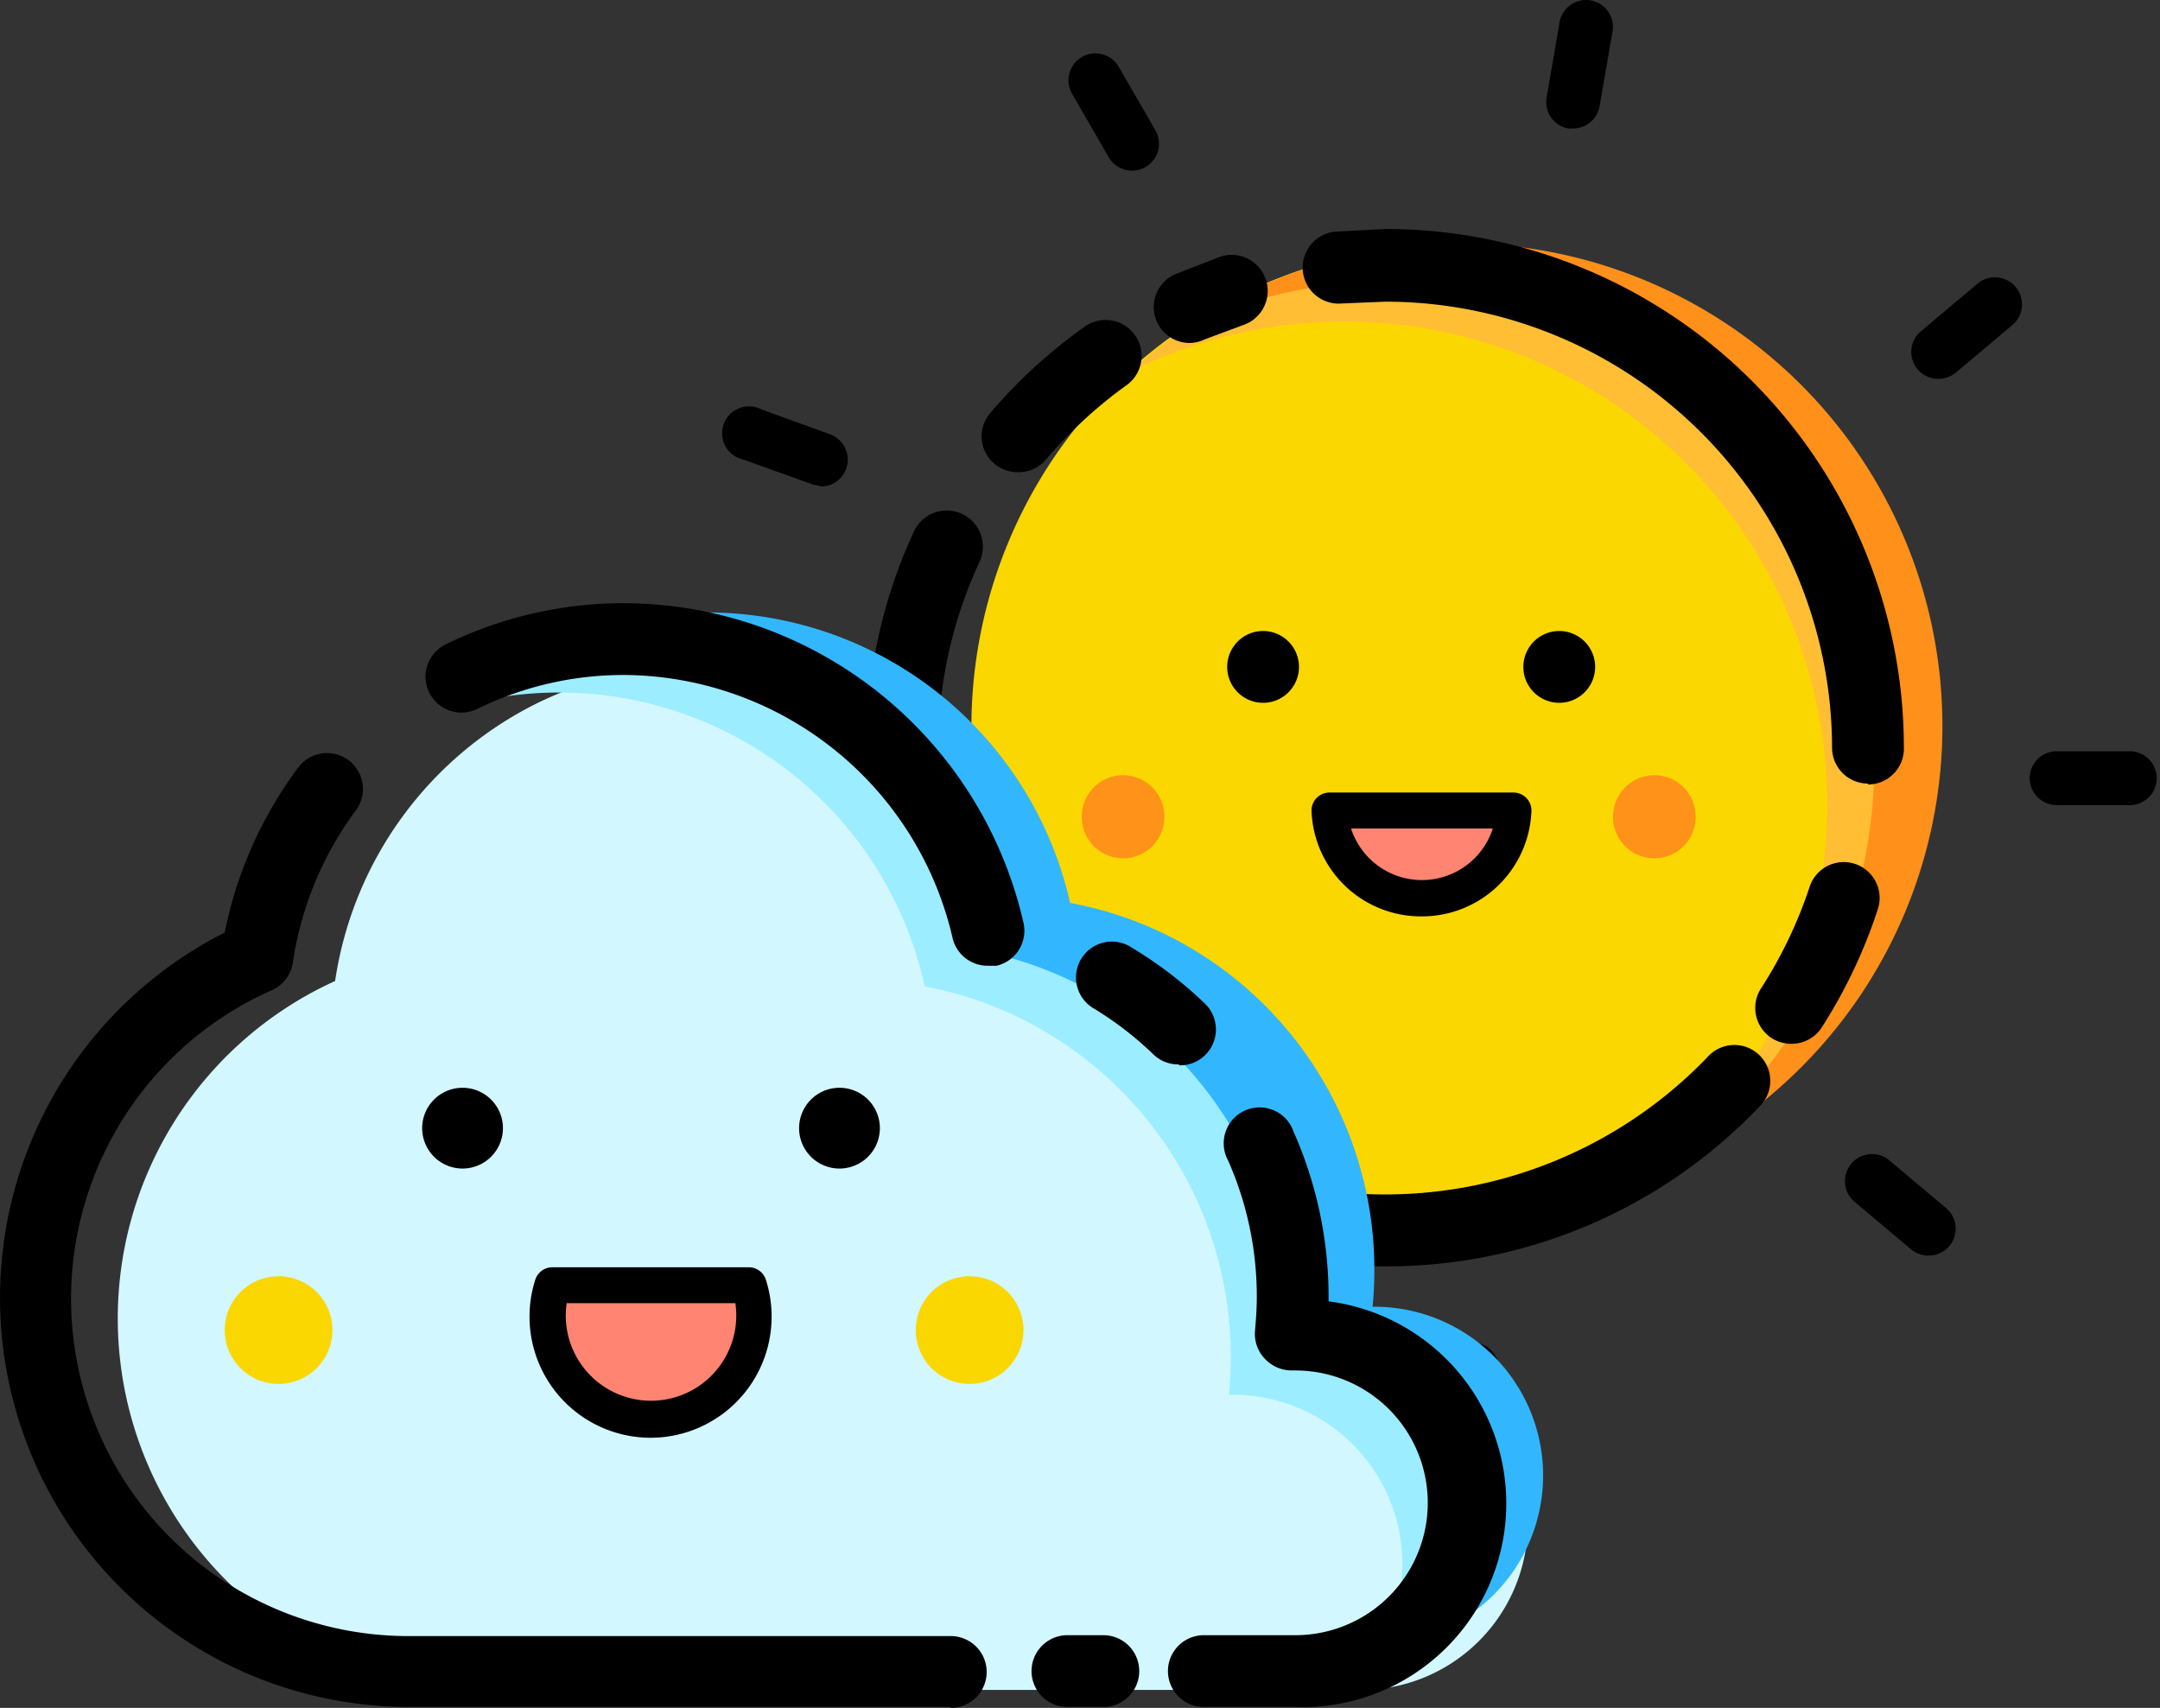 <?xml version="1.0" standalone="no"?><!DOCTYPE svg PUBLIC "-//W3C//DTD SVG 1.1//EN" "http://www.w3.org/Graphics/SVG/1.1/DTD/svg11.dtd"><svg class="icon" width="200px" height="158.15px" viewBox="0 0 1295 1024" version="1.1" xmlns="http://www.w3.org/2000/svg"><rect x="0" y="0" width="1295" height="1024" fill="#333333" stroke="none"/><path d="M582.395 435.905a289.474 288.936 0 1 0 578.948 0 289.474 288.936 0 1 0-578.948 0Z" fill="#FAD700" /><path d="M677.631 222.835a289.474 289.474 0 1 1 324.447 472.413 289.474 289.474 0 0 0-324.447-472.413z" fill="#FFBE34" /><path d="M714.757 194.318a289.474 289.474 0 1 1 279.789 504.696 289.474 289.474 0 0 0-279.789-504.696z" fill="#FF9019" /><path d="M757.264 399.856m-21.522 0a21.522 21.522 0 1 0 43.044 0 21.522 21.522 0 1 0-43.044 0Z"  /><path d="M934.822 399.856m-21.522 0a21.522 21.522 0 1 0 43.044 0 21.522 21.522 0 1 0-43.044 0Z"  /><path d="M797.618 485.944h110.301a55.42 55.42 0 0 1-110.301 0z" fill="#FF8472" /><path d="M852.499 549.435a65.643 65.643 0 0 1-66.181-62.952 10.761 10.761 0 0 1 10.761-11.299h110.301a10.761 10.761 0 0 1 10.761 11.299 65.643 65.643 0 0 1-65.643 62.952z m-42.506-52.729a44.659 44.659 0 0 0 85.013 0z"  /><path d="M967.105 489.711a24.751 24.751 0 1 0 49.501 0 24.751 24.751 0 1 0-49.501 0Z" fill="#FF9218" /><path d="M830.439 759.277a310.996 310.996 0 0 1-310.996-310.458 307.768 307.768 0 0 1 28.517-130.209 21.662 21.662 0 1 1 39.278 18.294 265.261 265.261 0 0 0-24.751 111.916 267.952 267.952 0 0 0 461.114 185.091 21.522 21.522 0 1 1 31.207 29.593 308.306 308.306 0 0 1-224.369 95.774z m243.739-133.438a21.522 21.522 0 0 1-18.294-33.359 266.337 266.337 0 0 0 29.055-60.8 21.522 21.522 0 1 1 40.892 13.451 309.92 309.92 0 0 1-33.359 70.485 21.522 21.522 0 0 1-18.294 10.223z m45.735-156.036a21.522 21.522 0 0 1-21.522-21.522 267.952 267.952 0 0 0-267.952-267.414l-25.827 1.076a21.63 21.63 0 0 1-4.304-43.044l30.131-1.614A310.996 310.996 0 0 1 1141.435 447.743a21.522 21.522 0 0 1-21.522 22.598z m-510.077-186.705a21.522 21.522 0 0 1-16.142-35.512 312.61 312.61 0 0 1 56.496-51.653 21.576 21.576 0 1 1 25.289 34.974 269.566 269.566 0 0 0-48.425 44.659 21.522 21.522 0 0 1-17.218 7.533zM713.681 205.618a21.522 21.522 0 0 1-8.609-41.43l26.365-10.223a21.608 21.608 0 0 1 13.989 40.892l-23.136 8.609a21.522 21.522 0 0 1-8.609 2.152z"  /><path d="M648.576 489.711a24.751 24.751 0 1 0 49.501 0 24.751 24.751 0 1 0-49.501 0Z" fill="#FF9218" /><path d="M890.701 881.953a16.142 16.142 0 0 1-16.142-13.451l-7.533-43.582a16.142 16.142 0 1 1 31.745-5.381l7.533 43.582a16.142 16.142 0 0 1-12.913 18.832z m-286.784-71.561a16.142 16.142 0 0 1-13.989-24.212l22.06-38.202a16.152 16.152 0 0 1 27.979 16.142l-22.06 38.202a16.142 16.142 0 0 1-13.989 8.071z m552.045-57.572a16.142 16.142 0 0 1-10.223-3.766l-33.897-28.517a16.222 16.222 0 1 1 20.984-24.751l33.897 28.517a16.142 16.142 0 0 1-10.223 28.517zM430.664 571.495a16.142 16.142 0 0 1-5.381-31.207l41.43-15.066a16.142 16.142 0 0 1 11.299 30.131l-41.968 15.066z m802.241-88.779a16.142 16.142 0 0 1 0-32.283h44.121a16.142 16.142 0 0 1 0 32.283h-44.121zM493.078 291.706l-5.381-1.076-41.968-15.066a16.142 16.142 0 1 1 10.761-30.131l41.43 15.066a16.142 16.142 0 0 1-5.381 31.207z m668.803-64.567a16.142 16.142 0 0 1-10.223-28.517l33.897-28.517a16.222 16.222 0 0 1 20.984 24.751l-33.897 28.517a16.142 16.142 0 0 1-10.761 3.766z m-483.174-124.829a16.142 16.142 0 0 1-13.989-8.071l-22.06-38.202a16.152 16.152 0 0 1 27.979-16.142l22.06 38.202a16.142 16.142 0 0 1-13.989 24.212z m264.185-25.289h-2.69a16.142 16.142 0 0 1-12.913-18.832l7.533-43.582a16.142 16.142 0 1 1 31.745 5.381l-7.533 43.582a16.142 16.142 0 0 1-16.142 13.451z"  /><path d="M290.769 1012.701a222.217 222.217 0 0 1-89.855-424.526 222.217 222.217 0 0 1 120.524-166.259 218.451 218.451 0 0 1 96.85-22.598 220.603 220.603 0 0 1 215.222 173.254 217.912 217.912 0 0 1 74.252 28.517 222.217 222.217 0 0 1 106.535 189.934q0 11.299-1.076 22.06h2.69a100.078 100.078 0 0 1 0 200.157H290.769z" fill="#D2F7FF" /><path d="M815.374 1005.168a101.692 101.692 0 0 0-75.866-168.949h-2.69q1.076-11.299 1.076-22.598a225.983 225.983 0 0 0-108.149-193.162 222.755 222.755 0 0 0-75.328-29.055 224.369 224.369 0 0 0-285.169-166.259 223.293 223.293 0 0 1 340.051 137.742 221.679 221.679 0 0 1 74.79 28.517 223.831 223.831 0 0 1 107.611 191.548q0 11.299-1.076 22.06h2.69a101.154 101.154 0 0 1 21.522 199.619z" fill="#9CEDFF" /><path d="M847.657 983.646a101.692 101.692 0 0 0-75.866-168.949h-2.69q1.076-11.299 1.076-22.598a225.983 225.983 0 0 0-108.149-193.162 222.755 222.755 0 0 0-75.328-29.055 224.369 224.369 0 0 0-285.169-166.259 223.293 223.293 0 0 1 340.051 137.742 221.679 221.679 0 0 1 74.79 28.517 223.831 223.831 0 0 1 107.611 191.548q0 11.299-1.076 22.06h2.69a101.154 101.154 0 0 1 21.522 199.619z" fill="#32B7FF" /><path d="M776.634 1023.462h-54.882a21.522 21.522 0 0 1 0-43.044h54.882a79.363 79.363 0 0 0 0-158.726h-2.152a22.06 22.06 0 0 1-16.142-6.995 21.522 21.522 0 0 1-5.919-16.68c0.538-6.457 1.076-13.451 1.076-19.908a201.233 201.233 0 0 0-17.218-82.322 21.522 21.522 0 1 1 39.278-17.218 244.277 244.277 0 0 1 20.984 99.54v2.152a122.139 122.139 0 0 1-19.908 243.201z m-115.144 0h-21.522a21.522 21.522 0 0 1 0-43.044h21.522a21.522 21.522 0 0 1 0 43.044z m-92.007 0H245.035A245.353 245.353 0 0 1 134.733 559.12a245.891 245.891 0 0 1 44.121-99.002 21.522 21.522 0 1 1 34.436 25.827 202.847 202.847 0 0 0-37.664 90.931 21.522 21.522 0 0 1-12.375 16.68 202.309 202.309 0 0 0 82.322 387.4h324.447a21.522 21.522 0 0 1 0 43.044z m137.204-385.248a21.522 21.522 0 0 1-15.066-5.919 202.847 202.847 0 0 0-35.512-27.441 21.522 21.522 0 1 1 22.598-36.588 245.891 245.891 0 0 1 43.582 33.359 21.522 21.522 0 0 1-15.066 37.126z m-114.606-59.186a21.522 21.522 0 0 1-20.984-16.68A203.385 203.385 0 0 0 374.706 404.698a199.081 199.081 0 0 0-88.779 20.446 21.538 21.538 0 0 1-18.832-38.74 242.125 242.125 0 0 1 107.611-24.751 246.429 246.429 0 0 1 238.897 191.548 21.522 21.522 0 0 1-16.142 25.827z"  /><path d="M277.318 676.416m-24.212 0a24.212 24.212 0 1 0 48.425 0 24.212 24.212 0 1 0-48.425 0Z"  /><path d="M503.301 676.416m-24.212 0a24.212 24.212 0 1 0 48.425 0 24.212 24.212 0 1 0-48.425 0Z"  /><path d="M331.124 770.576h117.834a61.876 61.876 0 1 1-117.834 0z" fill="#FF8472" /><path d="M390.31 862.045a72.637 72.637 0 0 1-69.409-94.698 10.761 10.761 0 0 1 10.223-7.533h117.834a10.761 10.761 0 0 1 10.223 7.533A72.637 72.637 0 0 1 390.31 862.045z m-50.577-80.708a51.115 51.115 0 1 0 101.154 0z"  /><path d="M167.017 797.479m-32.283 0a32.283 32.283 0 1 0 64.567 0 32.283 32.283 0 1 0-64.567 0Z" fill="#FAD700" /><path d="M581.319 797.479m-32.283 0a32.283 32.283 0 1 0 64.567 0 32.283 32.283 0 1 0-64.567 0Z" fill="#FAD700" /></svg>